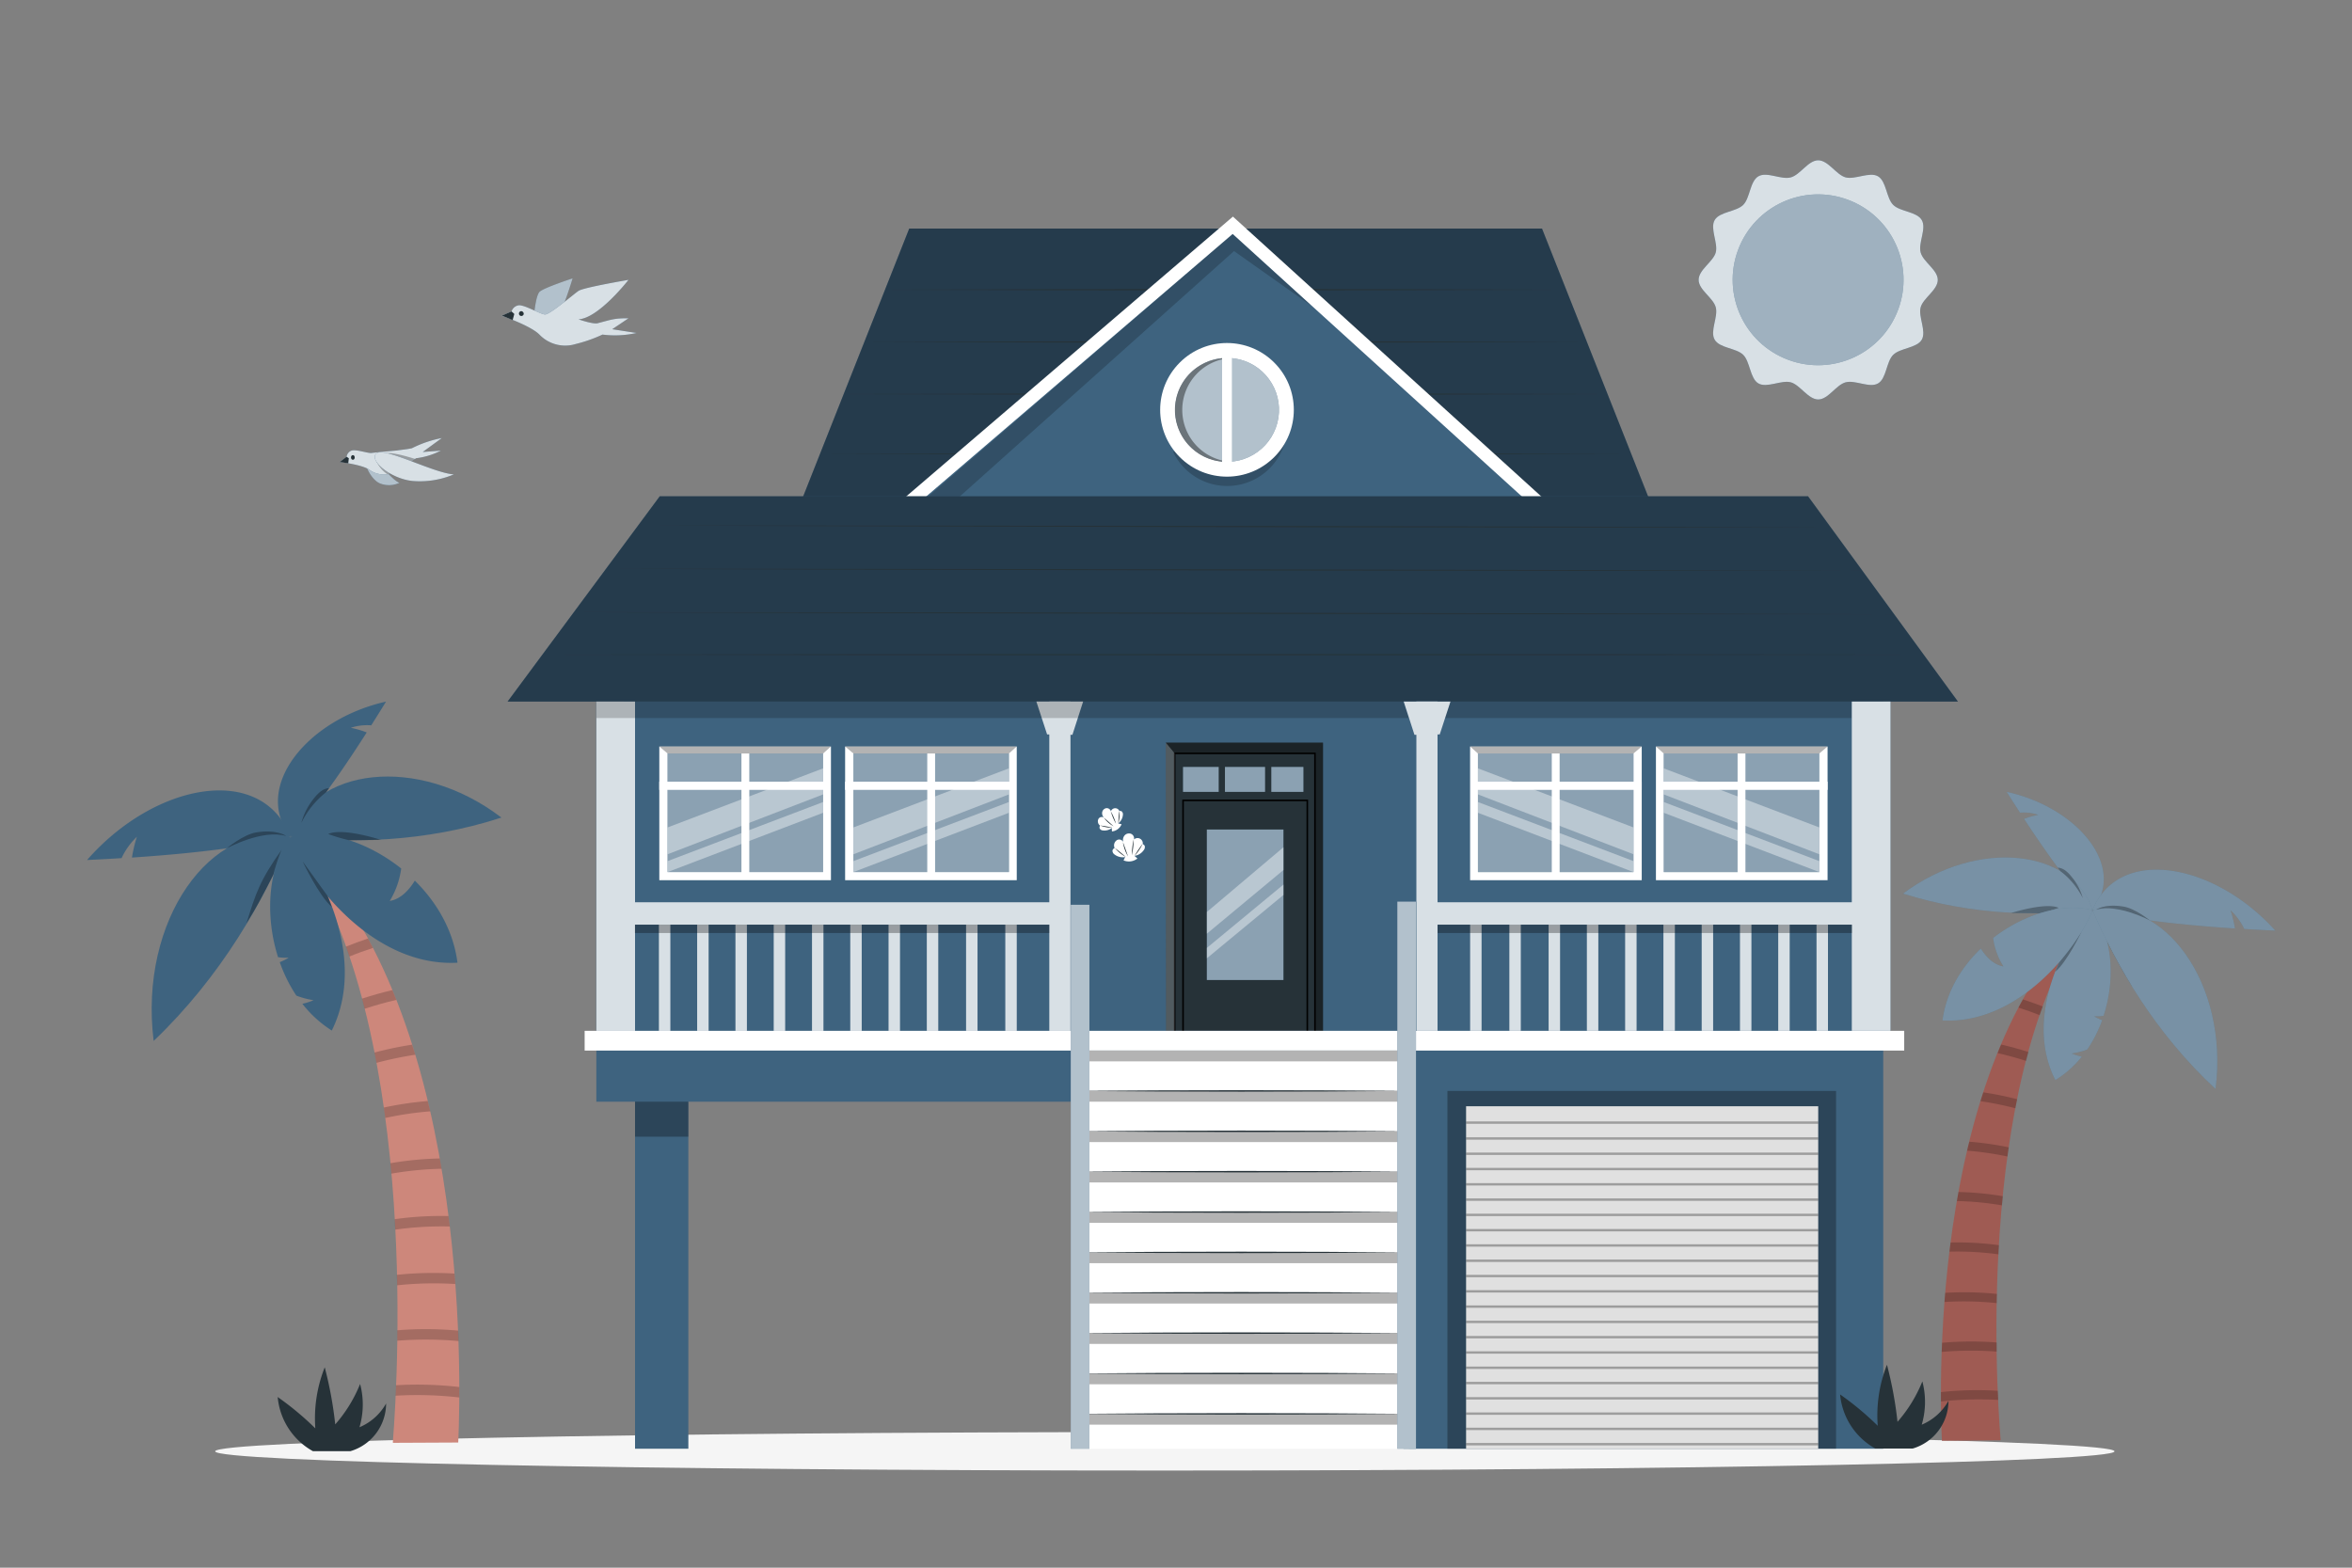 <svg xmlns="http://www.w3.org/2000/svg" viewBox="0 0 750 500"><rect x="0" y="0" width="750" height="500" fill="#808080" stroke="none"/><g id="freepik--Shadow--inject-2"><path d="M674.27,462.89c0,3.38-135.59,6.13-302.84,6.13S68.6,466.27,68.6,462.89s135.58-6.14,302.83-6.14S674.27,459.5,674.27,462.89Z" style="fill:#f5f5f5"></path></g><g id="freepik--Trees--inject-2"><path d="M92.67,266.87c57.18,52.19,54.41,172.08,53.45,193.21l-20.83.1c0-.08,0-.44,0-.52C127,437.88,133.73,323.82,92.67,266.87Z" style="fill:#cd877b"></path><path d="M126.27,441.81c0,1.14-.09,2.26-.15,3.34a118.11,118.11,0,0,1,20.34.56v-3.33A117.41,117.41,0,0,0,126.27,441.81Z" style="isolation:isolate;opacity:0.2"></path><path d="M126.69,424.28c0,1.12,0,2.23,0,3.33a114.87,114.87,0,0,1,19.54.11c0-1.09-.08-2.2-.13-3.33A113.9,113.9,0,0,0,126.69,424.28Z" style="isolation:isolate;opacity:0.2"></path><path d="M126.56,406.6c0,1.11.07,2.23.07,3.34a110.66,110.66,0,0,1,18.56-.41c-.07-1.1-.17-2.21-.26-3.33A111.59,111.59,0,0,0,126.56,406.6Z" style="isolation:isolate;opacity:0.2"></path><path d="M125.85,388.85c.06,1.1.13,2.22.18,3.33a106.54,106.54,0,0,1,17.4-1c-.13-1.12-.27-2.22-.41-3.33A106,106,0,0,0,125.85,388.85Z" style="isolation:isolate;opacity:0.2"></path><path d="M140.22,369.48A106.47,106.47,0,0,0,124.48,371l.31,3.33a104.84,104.84,0,0,1,16-1.56Q140.52,371.13,140.22,369.48Z" style="isolation:isolate;opacity:0.2"></path><path d="M136.4,351.17a107.38,107.38,0,0,0-14,2.07c.15,1.13.31,2.23.45,3.33a107,107,0,0,1,14.35-2.12C136.92,353.37,136.66,352.28,136.4,351.17Z" style="isolation:isolate;opacity:0.2"></path><path d="M131.4,333.19a114.49,114.49,0,0,0-12,2.51c.24,1.09.44,2.19.65,3.29a113.86,113.86,0,0,1,12.38-2.59C132.09,335.33,131.75,334.26,131.4,333.19Z" style="isolation:isolate;opacity:0.2"></path><path d="M125.12,315.78c-3.25.76-6.54,1.7-9.68,2.72.28,1.08.56,2.16.83,3.24,3.29-1.08,6.74-2.05,10.11-2.84Z" style="isolation:isolate;opacity:0.2"></path><path d="M110.33,301.92c.37,1,.73,2.1,1.08,3.16,2.41-1,4.92-1.9,7.52-2.75-.52-1-1.05-2-1.59-3C114.94,300.14,112.58,301,110.33,301.92Z" style="isolation:isolate;opacity:0.2"></path><path d="M88.66,305.28c-4.4-13.86-3-29.39,4-38.39,9.5,10,24.67,38.57,13.14,61.79a37,37,0,0,1-9.38-8.53A18.94,18.94,0,0,0,100,319a25.66,25.66,0,0,1-5.5-1.46,47.6,47.6,0,0,1-5.29-10.67,19,19,0,0,0,2.86-1.42A17.76,17.76,0,0,1,88.66,305.28Z" style="fill:#3E637F"></path><path d="M49,332c21.55-20.58,35.11-44.69,43.65-65.1C67.48,261.49,44.2,293.34,49,332Z" style="fill:#3E637F"></path><path d="M38.77,273.69c-3.54.23-7.2.42-11,.6,21.47-24.57,55.55-31.12,64.86-7.45-12.63,3.08-29.24,5.25-50.55,6.67a44.37,44.37,0,0,1,1.57-6.63A22.36,22.36,0,0,0,38.77,273.69Z" style="fill:#3E637F"></path><path d="M127.93,277a26.61,26.61,0,0,1-3.65,10.35c3.66-.6,6.33-3.75,8-6.48,7.1,7,12.3,16,13.6,26.18-27.2,1.44-47.86-26.26-53.26-40.16C103.25,264.06,117,268.28,127.93,277Z" style="fill:#3E637F"></path><path d="M159.89,260.76c-24.61,8-48.4,8.21-67.26,6.11C99.47,244.86,133.2,240.37,159.89,260.76Z" style="fill:#3E637F"></path><path d="M118.38,231.34q2.31-3.65,4.72-7.57c-25,5.59-42.78,27.2-30.47,43.1,7-7.78,15-18.7,24.31-33.27a31.91,31.91,0,0,0-5.09-1.48A16.84,16.84,0,0,1,118.38,231.34Z" style="fill:#3E637F"></path><g style="opacity:0.3"><path d="M78.58,294.56c2.86-9.36,4.24-13.76,11.37-23.73-.44.44-2.41,6.21-2.74,8,.07.09-5.11,10-6.22,11.73S78.58,294.56,78.58,294.56Z"></path></g><path d="M72.3,270.57s11.43-6.22,19-3.92c0,0-2.93-2.22-9.51-1.18C77.54,266.14,72.3,270.57,72.3,270.57Z" style="opacity:0.3"></path><g style="opacity:0.3"><path d="M99.27,255.72c1.48-2,3.26-4.24,5.68-4.35l-.93,1.28a28.21,28.21,0,0,0-7.93,9.81A21,21,0,0,1,99.27,255.72Z"></path></g><g style="opacity:0.3"><path d="M121.49,267.88l-10.11.12a54.5,54.5,0,0,1-6.73-2C109.32,263.86,121.49,267.88,121.49,267.88Z"></path></g><path d="M104.5,285.83l-8-11.1s5.27,11.16,9.32,14.53Z" style="opacity:0.3"></path><path d="M650,259.88a28.7,28.7,0,0,0-4.57,1.29c8.37,12.76,15.54,22.32,21.83,29.14,11.06-13.92-4.91-32.85-27.36-37.75,1.44,2.29,2.86,4.5,4.24,6.63A15.31,15.31,0,0,1,650,259.88Z" style="fill:#3E637F"></path><path d="M650,259.88a28.7,28.7,0,0,0-4.57,1.29c8.37,12.76,15.54,22.32,21.83,29.14,11.06-13.92-4.91-32.85-27.36-37.75,1.44,2.29,2.86,4.5,4.24,6.63A15.31,15.31,0,0,1,650,259.88Z" style="fill:#fff;opacity:0.3"></path><path d="M711.26,290.32a37.59,37.59,0,0,1,1.42,5.81c-19.15-1.25-34.07-3.15-45.42-5.84,8.37-20.74,39-15,58.27,6.52-3.41-.16-6.7-.33-9.88-.53A19.65,19.65,0,0,0,711.26,290.32Z" style="fill:#3E637F"></path><path d="M711.26,290.32a37.59,37.59,0,0,1,1.42,5.81c-19.15-1.25-34.07-3.15-45.42-5.84,8.37-20.74,39-15,58.27,6.52-3.41-.16-6.7-.33-9.88-.53A19.65,19.65,0,0,0,711.26,290.32Z" style="fill:#fff;opacity:0.3"></path><path d="M667.23,290.31C615.87,336,618.36,441,619.22,459.53l18.73-.16c0-.07,0-.14,0-.21C636.4,440.09,630.35,340.19,667.23,290.31Z" style="fill:#9f5b53"></path><path d="M618.91,444V447a108.28,108.28,0,0,1,18.27-.5c0-.94-.09-1.93-.13-2.92A107.76,107.76,0,0,0,618.91,444Z" style="isolation:isolate;opacity:0.2"></path><path d="M619.27,428.27c0,1-.08,2-.11,2.92a106,106,0,0,1,17.55-.1c0-1,0-1.94,0-2.92A106.41,106.41,0,0,0,619.27,428.27Z" style="isolation:isolate;opacity:0.2"></path><path d="M620.28,412.34c-.08,1-.16,2-.23,2.92a102,102,0,0,1,16.67.35c0-1,0-1.95.07-2.92A102.28,102.28,0,0,0,620.28,412.34Z" style="isolation:isolate;opacity:0.2"></path><path d="M622,396.28c-.12,1-.25,1.94-.36,2.92a98.45,98.45,0,0,1,15.63.86c0-1,.1-2,.16-2.92A99.47,99.47,0,0,0,622,396.28Z" style="isolation:isolate;opacity:0.2"></path><path d="M624,383.07a96.28,96.28,0,0,1,14.38,1.37l.28-2.92a97.22,97.22,0,0,0-14.14-1.34C624.34,381.14,624.17,382.11,624,383.07Z" style="isolation:isolate;opacity:0.2"></path><path d="M627.26,367a100.05,100.05,0,0,1,12.89,1.86c.12-1,.26-1.93.41-2.92A99.46,99.46,0,0,0,628,364.14C627.71,365.11,627.48,366.06,627.26,367Z" style="isolation:isolate;opacity:0.2"></path><path d="M631.53,351.21a105.48,105.48,0,0,1,11.13,2.26c.18-1,.37-1.92.58-2.88a104.85,104.85,0,0,0-10.8-2.19C632.12,349.33,631.82,350.27,631.53,351.21Z" style="isolation:isolate;opacity:0.2"></path><path d="M637,335.88c3,.69,6.13,1.54,9.08,2.49.24-.95.49-1.9.75-2.84-2.83-.9-5.78-1.72-8.7-2.38C637.7,334.05,637.33,335,637,335.88Z" style="isolation:isolate;opacity:0.2"></path><path d="M645.07,318.75c-.49.87-1,1.75-1.43,2.62,2.34.74,4.6,1.55,6.76,2.4.31-.93.64-1.85,1-2.76C649.34,320.21,647.22,319.45,645.07,318.75Z" style="isolation:isolate;opacity:0.2"></path><path d="M667.77,324.14a17.75,17.75,0,0,0,2.56,1.24,41.78,41.78,0,0,1-4.75,9.35,23.53,23.53,0,0,1-5,1.27,17.47,17.47,0,0,0,3.26,1,32.68,32.68,0,0,1-8.43,7.47c-10.36-20.33,3.28-45.36,11.8-54.11,6.27,7.88,7.53,21.48,3.57,33.62A17.41,17.41,0,0,1,667.77,324.14Z" style="fill:#3E637F"></path><path d="M667.77,324.14a17.75,17.75,0,0,0,2.56,1.24,41.78,41.78,0,0,1-4.75,9.35,23.53,23.53,0,0,1-5,1.27,17.47,17.47,0,0,0,3.26,1,32.68,32.68,0,0,1-8.43,7.47c-10.36-20.33,3.28-45.36,11.8-54.11,6.27,7.88,7.53,21.48,3.57,33.62A17.41,17.41,0,0,1,667.77,324.14Z" style="fill:#fff;opacity:0.3"></path><path d="M667.26,290.31C650.33,292.15,629,292,606.85,285,630.82,267.1,661.12,271,667.26,290.31Z" style="fill:#3E637F"></path><path d="M667.26,290.31C650.33,292.15,629,292,606.85,285,630.82,267.1,661.12,271,667.26,290.31Z" style="fill:#fff;opacity:0.3"></path><g style="opacity:0.3"><path d="M679.89,314.56c-2.57-8.2-3.81-12.05-10.22-20.79a37.5,37.5,0,0,1,2.47,7c-.06.08,4.59,8.72,5.58,10.28S679.89,314.56,679.89,314.56Z"></path></g><path d="M667.26,290.31c7.68,17.87,19.86,39,39.22,57C710.77,313.5,689.86,285.6,667.26,290.31Z" style="fill:#3E637F"></path><path d="M667.26,290.31c7.68,17.87,19.86,39,39.22,57C710.77,313.5,689.86,285.6,667.26,290.31Z" style="fill:#fff;opacity:0.3"></path><path d="M685.53,293.55s-10.27-5.45-17.1-3.43c0,0,2.64-1.95,8.55-1C680.83,289.67,685.53,293.55,685.53,293.55Z" style="opacity:0.3"></path><g style="opacity:0.3"><path d="M661.3,280.55c-1.32-1.73-2.92-3.72-5.1-3.81l.83,1.11a25,25,0,0,1,7.13,8.59A18.12,18.12,0,0,0,661.3,280.55Z"></path></g><g style="opacity:0.3"><path d="M641.35,291.19l9.07.11a51.59,51.59,0,0,0,6.05-1.75C652.28,287.67,641.35,291.19,641.35,291.19Z"></path></g><path d="M656.61,306.92l7.14-9.73S659,307,655.38,309.92Z" style="opacity:0.3"></path><path d="M667.26,290.3c-4.84,12.17-23.41,36.44-47.84,35.17,1.17-8.91,5.84-16.82,12.22-22.93,1.51,2.4,3.91,5.15,7.2,5.68a22.7,22.7,0,0,1-3.28-9.06C645.37,291.54,657.73,287.85,667.26,290.3Z" style="fill:#3E637F"></path><path d="M667.26,290.3c-4.84,12.17-23.41,36.44-47.84,35.17,1.17-8.91,5.84-16.82,12.22-22.93,1.51,2.4,3.91,5.15,7.2,5.68a22.7,22.7,0,0,1-3.28-9.06C645.37,291.54,657.73,287.85,667.26,290.3Z" style="fill:#fff;opacity:0.3"></path></g><g id="freepik--Birds--inject-2"><path d="M170.13,102.08s.55-7.85,2-9.08,10.43-4.2,10.43-4.2-3.55,12.1-5.71,13.5S170.13,102.08,170.13,102.08Z" style="fill:#3E637F"></path><path d="M182.58,88.8h0c-.12.37-3.59,12.13-5.71,13.5a6.74,6.74,0,0,1-4.42.37,17.15,17.15,0,0,1-2.32-.59s.56-7.87,2-9.08,9.6-3.94,10.38-4.19h.05Z" style="fill:#fff;opacity:0.6"></path><path d="M165.56,97.36c2,0,6.66,2.8,8.19,2.94s9.11-6.44,10.73-7.53,15.93-3.51,15.93-3.51-9.49,12.23-15.93,12.59c0,0,4.77,1.67,6.16,1.22,4.41-1.14,5.26-1.6,9.77-1.55L195.23,105l7.75,1.2a31.49,31.49,0,0,1-10.86.51,45.21,45.21,0,0,1-8.51,3,11.4,11.4,0,0,1-11.61-3c-2.78-2.84-12-6-12-6l3.13-1.4A2.77,2.77,0,0,1,165.56,97.36Z" style="fill:#3E637F"></path><path d="M165.56,97.36c2,0,6.66,2.8,8.19,2.94s9.11-6.44,10.73-7.53,15.93-3.51,15.93-3.51-9.49,12.23-15.93,12.59c0,0,4.77,1.67,6.16,1.22,4.41-1.14,5.26-1.6,9.77-1.55L195.23,105l7.75,1.2a31.49,31.49,0,0,1-10.86.51,45.21,45.21,0,0,1-8.51,3,11.4,11.4,0,0,1-11.61-3c-2.78-2.84-12-6-12-6l3.13-1.4A2.77,2.77,0,0,1,165.56,97.36Z" style="fill:#fff;opacity:0.8"></path><polygon points="163.11 99.32 164 100.13 163.47 102.08 160.04 100.67 163.11 99.32" style="fill:#263238"></polygon><path d="M167,100.18a.77.77,0,1,1-.75-.94A.86.86,0,0,1,167,100.18Z" style="fill:#263238"></path><path d="M116.93,145.39c1.47-1.24,7.56,7.52,10.44,8.62a7.72,7.72,0,0,1-6.33.11C117.87,152.63,115.37,146.68,116.93,145.39Z" style="fill:#3E637F"></path><path d="M127.37,154a7.84,7.84,0,0,1-6.33.13c-3.17-1.49-5.67-7.46-4.11-8.75.34-.31.95,0,1.72.55C121.11,147.87,125.18,153.17,127.37,154Z" style="fill:#fff;opacity:0.6"></path><path d="M112.13,143.7c1.49-.45,5.21.93,6.35.77s8.07-.79,8.07-.79c1.91-.29,3.28-.37,4.82-.73a36.21,36.21,0,0,1,9.52-3.24l-6.09,4.45,5.79-.44a23.49,23.49,0,0,1-7.94,2.44,39.44,39.44,0,0,1-5.93,3.88,7.84,7.84,0,0,1-8.87-.18c-2.36-1.69-9.47-2.5-9.47-2.5l2.15-1.67A2.42,2.42,0,0,1,112.13,143.7Z" style="fill:#3E637F"></path><path d="M112.13,143.7c1.49-.45,5.21.93,6.35.77s8.07-.79,8.07-.79c1.91-.29,3.28-.37,4.82-.73a36.21,36.21,0,0,1,9.52-3.24l-6.09,4.45,5.79-.44a23.49,23.49,0,0,1-7.94,2.44,39.44,39.44,0,0,1-5.93,3.88,7.84,7.84,0,0,1-8.87-.18c-2.36-1.69-9.47-2.5-9.47-2.5l2.15-1.67A2.42,2.42,0,0,1,112.13,143.7Z" style="fill:#fff;opacity:0.8"></path><polygon points="110.49 145.69 111.23 146.14 111.05 147.76 108.34 147.36 110.49 145.69" style="fill:#263238"></polygon><path d="M132.42,146.39a42.24,42.24,0,0,1-4.47,3c-.37.23-.76.45-1.17.68-1.44.83-1.7,1.16-3.27,1.16a9.87,9.87,0,0,1-3.35-3.84,4.63,4.63,0,0,1,2.58-2.71C124.14,144,129.13,145.35,132.42,146.39Z" style="isolation:isolate;opacity:0.3"></path><path d="M120.16,144.54c2.69-1.9,18.2,6.38,24.57,6.76a27.85,27.85,0,0,1-13.21,2.1C124.36,152.66,117.3,146.54,120.16,144.54Z" style="fill:#3E637F"></path><ellipse cx="112.52" cy="145.9" rx="0.59" ry="0.74" style="fill:#263238"></ellipse><path d="M120.16,144.54c2.69-1.9,18.2,6.38,24.57,6.76a27.85,27.85,0,0,1-13.21,2.1C124.36,152.66,117.3,146.54,120.16,144.54Z" style="fill:#fff;opacity:0.8"></path></g><g id="freepik--Sun--inject-2"><g id="freepik--freepik--Sun--inject-5--inject-2"><path d="M617.91,89.27c0,3.23-4.66,5.79-5.46,8.76s1.91,7.62.36,10.31-6.9,2.63-9.12,4.84-2.11,7.54-4.83,9.11-7.24-1.17-10.31-.36-5.55,5.47-8.76,5.47-5.79-4.67-8.76-5.47-7.62,1.92-10.31.36-2.62-6.9-4.84-9.11-7.53-2.11-9.11-4.84,1.17-7.27.35-10.33-5.46-5.53-5.46-8.76,4.67-5.78,5.46-8.75-1.91-7.62-.35-10.31,6.9-2.63,9.11-4.85,2.11-7.53,4.84-9.11,7.24,1.18,10.31.35,5.54-5.45,8.76-5.45,5.78,4.67,8.76,5.45,7.61-1.9,10.3-.35,2.63,6.9,4.84,9.11,7.54,2.12,9.12,4.85-1.17,7.24-.36,10.31S617.91,86.05,617.91,89.27Z" style="fill:#3E637F"></path><g style="isolation:isolate;opacity:0.8"><path d="M617.91,89.27c0,3.23-4.66,5.79-5.46,8.76s1.91,7.62.36,10.31-6.9,2.63-9.12,4.84-2.11,7.54-4.83,9.11-7.24-1.17-10.31-.36-5.55,5.47-8.76,5.47-5.79-4.67-8.76-5.47-7.62,1.92-10.31.36-2.62-6.9-4.84-9.11-7.53-2.11-9.11-4.84,1.17-7.27.35-10.33-5.46-5.53-5.46-8.76,4.67-5.78,5.46-8.75-1.91-7.62-.35-10.31,6.9-2.63,9.11-4.85,2.11-7.53,4.84-9.11,7.24,1.18,10.31.35,5.54-5.45,8.76-5.45,5.78,4.67,8.76,5.45,7.61-1.9,10.3-.35,2.63,6.9,4.84,9.11,7.54,2.12,9.12,4.85-1.17,7.24-.36,10.31S617.91,86.05,617.91,89.27Z" style="fill:#fff"></path></g><circle cx="579.79" cy="89.27" r="27.24" transform="translate(292.91 600.95) rotate(-69.48)" style="fill:#3E637F"></circle><circle cx="579.79" cy="89.27" r="27.24" transform="translate(292.91 600.95) rotate(-69.48)" style="fill:#fff;isolation:isolate;opacity:0.5"></circle></g></g><g id="freepik--House--inject-2"><rect x="447.53" y="333.6" width="152.99" height="128.46" style="fill:#3E637F"></rect><polygon points="491.71 72.9 392.54 72.9 389.1 72.9 289.93 72.9 254.75 161.76 389.1 161.76 392.54 161.76 526.9 161.76 491.71 72.9" style="fill:#3E637F"></polygon><polygon points="491.71 72.9 392.54 72.9 389.1 72.9 289.93 72.9 254.75 161.76 389.1 161.76 392.54 161.76 526.9 161.76 491.71 72.9" style="opacity:0.4"></polygon><path d="M281.3,92.4c69.37-.3,147.19-.3,216.56,0-69.37.31-147.19.31-216.56,0Z" style="fill:#263238"></path><path d="M275.12,109.06c74-.31,157-.31,231,0-74,.31-157,.3-231,0Z" style="fill:#263238"></path><path d="M267.25,125.7c77.86-.26,167.67-.34,245.37,0-77.65.33-167.57.26-245.37,0Z" style="fill:#263238"></path><path d="M261.34,144.8c81.1-.29,177.75-.29,258.84,0-81.1.29-177.74.29-258.84,0Z" style="fill:#263238"></path><circle cx="391.26" cy="130.71" r="16.57" transform="translate(201.93 497.21) rotate(-81.15)" style="fill:#263238"></circle><polygon points="393.11 71.85 288.16 161.76 492.15 161.76 393.11 71.85" style="fill:#3E637F"></polygon><polygon points="289.51 163.34 286.81 160.18 393.15 69.08 493.55 160.22 490.75 163.3 393.07 74.63 289.51 163.34" style="fill:#fff"></polygon><g style="opacity:0.2"><path d="M374.06,144.09a19.11,19.11,0,0,0,36-4.45c-1.46,5.08-6.25,8.56-11.21,10.38a22.82,22.82,0,0,1-12.7,1.18,14.64,14.64,0,0,1-10-7.47"></path></g><circle cx="391.26" cy="130.71" r="21.31" transform="translate(22.17 314.95) rotate(-45)" style="fill:#fff"></circle><circle cx="391.26" cy="130.71" r="16.57" transform="translate(201.93 497.21) rotate(-81.15)" style="fill:#3E637F"></circle><circle cx="391.26" cy="130.71" r="16.57" transform="translate(201.93 497.21) rotate(-81.15)" style="fill:#fff;opacity:0.6"></circle><path d="M377,130.71a16.56,16.56,0,0,1,15.39-16.52c-.38,0-.78,0-1.17,0a16.57,16.57,0,1,0,0,33.14c.39,0,.79,0,1.17-.05A16.56,16.56,0,0,1,377,130.71Z" style="opacity:0.4"></path><rect x="389.7" y="112.73" width="3.12" height="35.95" style="fill:#fff"></rect><polygon points="295.23 158.99 393.06 74.63 418.14 97.5 393.5 80.08 305.33 158.99 295.23 158.99" style="opacity:0.2"></polygon><rect x="190.16" y="224.08" width="408.79" height="127.3" style="fill:#3E637F"></rect><rect x="198.9" y="198.61" width="401.62" height="130.27" style="fill:#3E637F"></rect><rect x="210.24" y="238.08" width="54.73" height="42.65" style="fill:#fff"></rect><rect x="212.87" y="240.32" width="49.6" height="37.82" style="fill:#3E637F"></rect><rect x="212.87" y="240.32" width="49.6" height="37.82" style="fill:#fff;opacity:0.4"></rect><polygon points="262.47 245.06 212.88 263.9 212.88 272.46 262.47 253.37 262.47 245.06" style="fill:#fff;opacity:0.4"></polygon><polygon points="262.47 255.8 212.88 274.64 212.88 278.14 262.47 259.23 262.47 255.8" style="fill:#fff;opacity:0.4"></polygon><rect x="236.43" y="239.73" width="2.5" height="39.02" style="fill:#fff"></rect><rect x="235.45" y="224.09" width="2.61" height="53.04" transform="translate(-13.86 487.37) rotate(-90)" style="fill:#fff"></rect><polygon points="210.24 238.08 212.88 240.32 262.47 240.32 264.96 238.08 210.24 238.08" style="opacity:0.3"></polygon><rect x="269.49" y="238.08" width="54.73" height="42.65" style="fill:#fff"></rect><rect x="272.13" y="240.32" width="49.6" height="37.82" style="fill:#3E637F"></rect><rect x="272.13" y="240.32" width="49.6" height="37.82" style="fill:#fff;opacity:0.4"></rect><polygon points="321.72 245.06 272.13 263.9 272.13 272.46 321.72 253.37 321.72 245.06" style="fill:#fff;opacity:0.4"></polygon><polygon points="321.72 255.8 272.13 274.64 272.13 278.14 321.72 259.23 321.72 255.8" style="fill:#fff;opacity:0.4"></polygon><rect x="295.68" y="239.73" width="2.5" height="39.02" style="fill:#fff"></rect><rect x="294.71" y="224.09" width="2.61" height="53.04" transform="translate(45.4 546.63) rotate(-90)" style="fill:#fff"></rect><polygon points="269.49 238.08 272.13 240.32 321.72 240.32 324.21 238.08 269.49 238.08" style="opacity:0.3"></polygon><rect x="190.16" y="223.77" width="12.34" height="105.01" style="fill:#3E637F"></rect><rect x="334.69" y="223.77" width="6.75" height="105.01" style="fill:#3E637F"></rect><rect x="196.33" y="287.77" width="139.12" height="7.14" style="fill:#3E637F"></rect><rect x="210.11" y="294.91" width="3.65" height="33.87" style="fill:#3E637F"></rect><rect x="222.31" y="294.91" width="3.65" height="33.87" style="fill:#3E637F"></rect><rect x="234.52" y="294.91" width="3.65" height="33.87" style="fill:#3E637F"></rect><rect x="246.72" y="294.91" width="3.65" height="33.87" style="fill:#3E637F"></rect><rect x="258.93" y="294.91" width="3.65" height="33.87" style="fill:#3E637F"></rect><rect x="271.13" y="294.91" width="3.65" height="33.87" style="fill:#3E637F"></rect><rect x="283.34" y="294.91" width="3.65" height="33.87" style="fill:#3E637F"></rect><rect x="295.54" y="294.91" width="3.65" height="33.87" style="fill:#3E637F"></rect><rect x="308.06" y="294.91" width="3.65" height="33.87" style="fill:#3E637F"></rect><rect x="320.53" y="294.91" width="3.65" height="33.87" style="fill:#3E637F"></rect><polygon points="342.06 234.36 334 234.24 330.58 223.77 345.48 223.77 342.06 234.36" style="fill:#3E637F"></polygon><rect x="589.71" y="223.77" width="12.34" height="105.01" transform="translate(1191.75 552.54) rotate(180)" style="fill:#3E637F"></rect><rect x="480.25" y="223.77" width="6.75" height="105.01" transform="translate(967.24 552.54) rotate(180)" style="fill:#3E637F"></rect><rect x="483.62" y="287.77" width="112.26" height="7.14" transform="translate(1079.5 582.68) rotate(180)" style="fill:#3E637F"></rect><rect x="578.45" y="294.91" width="3.65" height="33.87" transform="translate(1160.55 623.68) rotate(180)" style="fill:#3E637F"></rect><rect x="566.25" y="294.91" width="3.65" height="33.87" transform="translate(1136.14 623.68) rotate(180)" style="fill:#3E637F"></rect><rect x="554.04" y="294.91" width="3.65" height="33.87" transform="translate(1111.73 623.68) rotate(180)" style="fill:#3E637F"></rect><rect x="541.84" y="294.91" width="3.65" height="33.87" transform="translate(1087.32 623.68) rotate(180)" style="fill:#3E637F"></rect><rect x="529.63" y="294.91" width="3.65" height="33.87" transform="translate(1062.91 623.68) rotate(180)" style="fill:#3E637F"></rect><rect x="517.43" y="294.91" width="3.65" height="33.87" transform="translate(1038.5 623.68) rotate(180)" style="fill:#3E637F"></rect><rect x="505.22" y="294.91" width="3.65" height="33.87" transform="translate(1014.09 623.68) rotate(180)" style="fill:#3E637F"></rect><rect x="493.02" y="294.91" width="3.65" height="33.87" transform="translate(989.68 623.68) rotate(180)" style="fill:#3E637F"></rect><polygon points="479.63 234.36 487.69 234.24 491.11 223.77 476.21 223.77 479.63 234.36" style="fill:#3E637F"></polygon><polygon points="210.38 158.28 576.55 158.28 624.35 223.77 161.85 223.77 210.38 158.28" style="fill:#3E637F"></polygon><polygon points="210.38 158.28 576.55 158.28 624.35 223.77 161.85 223.77 210.38 158.28" style="opacity:0.4"></polygon><path d="M173,208.8c109.76-.24,330.65-.24,440.39,0-109.77.24-330.65.24-440.39,0Z" style="fill:#263238"></path><path d="M182.84,195.28c105-.07,316.24.25,421.19.65-105,.07-316.23-.25-421.19-.65Z" style="fill:#263238"></path><path d="M194.8,181.44c99.42-.07,299.49.25,398.89.65-99.42.07-299.49-.25-398.89-.65Z" style="fill:#263238"></path><path d="M203.92,167.61c107.61,0,273,.15,379.31.64-105.91.13-272.2-.25-379.31-.64Z" style="fill:#263238"></path><polygon points="421.88 328.77 371.82 328.77 371.75 236.87 421.88 236.87 421.88 328.77" style="fill:#263238"></polygon><rect x="377.25" y="244.62" width="38.37" height="7.94" style="fill:#3E637F"></rect><rect x="377.25" y="244.62" width="38.37" height="7.94" style="fill:#fff;opacity:0.4"></rect><rect x="384.84" y="264.57" width="24.42" height="47.99" style="fill:#3E637F"></rect><rect x="384.84" y="264.57" width="24.42" height="47.99" style="fill:#fff;opacity:0.4"></rect><rect x="388.62" y="243.99" width="1.99" height="10.03" style="fill:#263238"></rect><rect x="403.4" y="243.58" width="1.99" height="10.03" style="fill:#263238"></rect><polygon points="417.12 328.77 416.62 328.77 416.62 255.53 377.5 255.53 377.5 328.77 377 328.77 377 255.03 417.12 255.03 417.12 328.77"></polygon><polygon points="419.56 328.77 419.06 328.77 419.06 240.53 374.83 240.53 374.83 328.77 374.33 328.77 374.33 240.03 419.56 240.03 419.56 328.77"></polygon><polygon points="409.27 270.22 384.84 290.87 384.84 297.79 409.27 277.48 409.27 270.22" style="fill:#fff;opacity:0.4"></polygon><polyline points="409.27 282.12 384.84 302.33 384.84 305.64 409.27 285.43 409.27 282.12" style="fill:#fff;opacity:0.4"></polyline><polygon points="371.75 236.87 374.58 240.28 419.31 240.28 421.88 236.87 371.75 236.87" style="opacity:0.3"></polygon><polygon points="419.31 240.28 419.31 328.77 421.88 328.77 421.88 236.87 419.31 240.28" style="opacity:0.3"></polygon><polygon points="374.58 240.28 374.58 328.77 371.82 328.77 371.75 236.87 374.58 240.28" style="fill:#fff;opacity:0.2"></polygon><path d="M358.88,273.16a11.47,11.47,0,0,1-2.42-1.29,3.12,3.12,0,0,1-1.19-1.93,2,2,0,0,1,.91-2,1.44,1.44,0,0,1,2,.63,2.3,2.3,0,0,1,.42-2.11,1.87,1.87,0,0,1,2-.55,1.6,1.6,0,0,1,1,1.83,1.68,1.68,0,0,1,2.57.36c.54.85.07,2-.47,2.82a7.18,7.18,0,0,1-2,2l1,.89a4.36,4.36,0,0,1-4.43.6Z" style="fill:#fff"></path><path d="M365,269.73a1.12,1.12,0,0,0-.74-.53,2.09,2.09,0,0,0-.93,0l-1.89,3.8a4.32,4.32,0,0,0,3.3-1.9A1.47,1.47,0,0,0,365,269.73Z" style="fill:#fff"></path><path d="M359.19,273.27a4.33,4.33,0,0,1-3.75-.71,1.47,1.47,0,0,1-.7-1.25,1.07,1.07,0,0,1,.52-.74,2,2,0,0,1,.89-.27" style="fill:#fff"></path><path d="M355.5,270.48a42.7,42.7,0,0,1,3.48,2.84,13.39,13.39,0,0,1-3.48-2.84Z" style="fill:#263238"></path><path d="M358.09,268.61c.58,1.52,1.07,3,1.63,4.54a12,12,0,0,1-1.63-4.54Z" style="fill:#263238"></path><path d="M361.49,267.76a24.4,24.4,0,0,1-.56,5,24.32,24.32,0,0,1,.56-5Z" style="fill:#263238"></path><path d="M361.76,273a42.65,42.65,0,0,1,2.58-3.87,14.15,14.15,0,0,1-2.58,3.87Z" style="fill:#263238"></path><path d="M354.5,263.9a9.74,9.74,0,0,1-2.35.05,2.7,2.7,0,0,1-1.7-.95,1.69,1.69,0,0,1-.15-1.87,1.25,1.25,0,0,1,1.74-.35,1.94,1.94,0,0,1-.57-1.76,1.6,1.6,0,0,1,1.3-1.26,1.37,1.37,0,0,1,1.47,1,1.45,1.45,0,0,1,2.08-.8c.76.41.87,1.45.83,2.31a6.45,6.45,0,0,1-.62,2.36l1.12.25a3.73,3.73,0,0,1-3.07,2.3Z" style="fill:#fff"></path><path d="M357.66,258.77a.91.91,0,0,0-.77-.09,1.85,1.85,0,0,0-.68.42l.16,3.64a3.71,3.71,0,0,0,1.69-2.81A1.22,1.22,0,0,0,357.66,258.77Z" style="fill:#fff"></path><path d="M354.78,263.86a3.75,3.75,0,0,1-3.12,1,1.22,1.22,0,0,1-1-.65.91.91,0,0,1,.08-.77,1.79,1.79,0,0,1,.56-.57" style="fill:#fff"></path><path d="M350.84,263.3a26,26,0,0,1,3.81.68,10.39,10.39,0,0,1-3.81-.68Z" style="fill:#263238"></path><path d="M352,260.82c1.09.88,2.07,1.79,3.12,2.72a9.48,9.48,0,0,1-3.12-2.72Z" style="fill:#263238"></path><path d="M354.2,258.76a17.59,17.59,0,0,1,1.66,3.95,18.27,18.27,0,0,1-1.66-3.95Z" style="fill:#263238"></path><path d="M356.61,262.61a29.8,29.8,0,0,1,.32-4,10.76,10.76,0,0,1-.32,4Z" style="fill:#263238"></path><g style="opacity:0.8"><rect x="190.16" y="223.77" width="12.34" height="105.01" style="fill:#fff"></rect><rect x="334.6" y="223.77" width="6.75" height="105.01" style="fill:#fff"></rect><rect x="196.33" y="287.77" width="139.12" height="7.14" style="fill:#fff"></rect><rect x="210.11" y="294.91" width="3.65" height="33.87" style="fill:#fff"></rect><rect x="222.31" y="294.91" width="3.65" height="33.87" style="fill:#fff"></rect><rect x="234.52" y="294.91" width="3.65" height="33.87" style="fill:#fff"></rect><rect x="246.72" y="294.91" width="3.65" height="33.87" style="fill:#fff"></rect><rect x="258.93" y="294.91" width="3.65" height="33.87" style="fill:#fff"></rect><rect x="271.13" y="294.91" width="3.65" height="33.87" style="fill:#fff"></rect><rect x="283.34" y="294.91" width="3.65" height="33.87" style="fill:#fff"></rect><rect x="295.54" y="294.91" width="3.65" height="33.87" style="fill:#fff"></rect><rect x="308.06" y="294.91" width="3.65" height="33.87" style="fill:#fff"></rect><rect x="320.57" y="294.91" width="3.65" height="33.87" style="fill:#fff"></rect><polygon points="341.97 234.36 333.9 234.24 330.48 223.77 345.38 223.77 341.97 234.36" style="fill:#fff"></polygon></g><rect x="186.43" y="328.77" width="420.78" height="6.3" style="fill:#fff"></rect><rect x="342.47" y="335.07" width="106.78" height="126.99" style="fill:#fff"></rect><rect x="342.47" y="335.07" width="106.78" height="3.44" style="opacity:0.3"></rect><rect x="342.47" y="347.94" width="106.78" height="3.44" style="opacity:0.3"></rect><rect x="342.47" y="360.82" width="106.78" height="3.44" style="opacity:0.3"></rect><rect x="342.47" y="373.69" width="106.78" height="3.44" style="opacity:0.3"></rect><rect x="342.47" y="386.57" width="106.78" height="3.44" style="opacity:0.3"></rect><rect x="342.47" y="399.44" width="106.78" height="3.44" style="opacity:0.3"></rect><rect x="342.47" y="412.31" width="106.78" height="3.44" style="opacity:0.3"></rect><rect x="342.47" y="425.19" width="106.78" height="3.44" style="opacity:0.3"></rect><rect x="342.47" y="438.06" width="106.78" height="3.44" style="opacity:0.3"></rect><rect x="342.47" y="450.94" width="106.78" height="3.44" style="opacity:0.3"></rect><path d="M342.38,347.94c34.23-.3,72.63-.3,106.87,0-34.24.31-72.64.31-106.87,0Z" style="fill:#263238"></path><path d="M342.38,360.82c34.23-.31,72.63-.31,106.87,0-34.24.31-72.64.3-106.87,0Z" style="fill:#263238"></path><path d="M342.38,373.69c34.23-.3,72.63-.31,106.87,0-34.24.31-72.64.31-106.87,0Z" style="fill:#263238"></path><path d="M342.38,386.57c34.23-.31,72.63-.31,106.87,0-34.24.3-72.64.3-106.87,0Z" style="fill:#263238"></path><path d="M342.38,399.44c34.23-.31,72.63-.31,106.87,0-34.24.31-72.64.31-106.87,0Z" style="fill:#263238"></path><path d="M342.38,412.31c34.23-.3,72.63-.3,106.87,0-34.24.31-72.64.31-106.87,0Z" style="fill:#263238"></path><path d="M342.38,425.19c34.23-.31,72.63-.31,106.87,0-34.24.31-72.64.3-106.87,0Z" style="fill:#263238"></path><path d="M342.38,438.06c34.23-.3,72.63-.31,106.87,0-34.24.31-72.64.31-106.87,0Z" style="fill:#263238"></path><path d="M342.38,450.94c34.23-.31,72.63-.31,106.87,0-34.24.31-72.64.3-106.87,0Z" style="fill:#263238"></path><rect x="190.16" y="223.77" width="411.89" height="5.24" style="opacity:0.2"></rect><rect x="202.46" y="294.91" width="132.14" height="2.67" style="opacity:0.3"></rect><rect x="528.04" y="238.08" width="54.73" height="42.65" transform="translate(1110.81 518.81) rotate(180)" style="fill:#fff"></rect><rect x="530.53" y="240.32" width="49.6" height="37.82" transform="translate(1110.66 518.47) rotate(180)" style="fill:#3E637F"></rect><rect x="530.53" y="240.32" width="49.6" height="37.82" transform="translate(1110.66 518.47) rotate(180)" style="fill:#fff;opacity:0.4"></rect><polygon points="530.53 245.06 580.13 263.9 580.13 272.46 530.53 253.37 530.53 245.06" style="fill:#fff;opacity:0.4"></polygon><polygon points="530.53 255.8 580.13 274.64 580.13 278.14 530.53 259.23 530.53 255.8" style="fill:#fff;opacity:0.4"></polygon><rect x="554.08" y="239.73" width="2.5" height="39.02" transform="translate(1110.66 518.47) rotate(180)" style="fill:#fff"></rect><rect x="554.94" y="224.09" width="2.61" height="53.04" transform="translate(305.63 806.86) rotate(-90)" style="fill:#fff"></rect><polygon points="582.77 238.08 580.13 240.32 530.53 240.32 528.04 238.08 582.77 238.08" style="opacity:0.3"></polygon><rect x="468.79" y="238.08" width="54.73" height="42.65" transform="translate(992.3 518.81) rotate(180)" style="fill:#fff"></rect><rect x="471.28" y="240.32" width="49.6" height="37.82" transform="translate(992.16 518.47) rotate(180)" style="fill:#3E637F"></rect><rect x="471.28" y="240.32" width="49.6" height="37.82" transform="translate(992.16 518.47) rotate(180)" style="fill:#fff;opacity:0.4"></rect><polygon points="471.28 245.06 520.88 263.9 520.88 272.46 471.28 253.37 471.28 245.06" style="fill:#fff;opacity:0.4"></polygon><polygon points="471.28 255.8 520.88 274.64 520.88 278.14 471.28 259.23 471.28 255.8" style="fill:#fff;opacity:0.4"></polygon><rect x="494.83" y="239.73" width="2.5" height="39.02" transform="translate(992.16 518.47) rotate(180)" style="fill:#fff"></rect><rect x="495.69" y="224.09" width="2.61" height="53.04" transform="translate(246.38 747.61) rotate(-90)" style="fill:#fff"></rect><polygon points="523.51 238.08 520.88 240.32 471.28 240.32 468.79 238.08 523.51 238.08" style="opacity:0.3"></polygon><rect x="590.51" y="223.77" width="12.34" height="105.01" transform="translate(1193.35 552.54) rotate(180)" style="fill:#3E637F"></rect><rect x="451.56" y="223.77" width="6.75" height="105.01" transform="translate(909.87 552.54) rotate(180)" style="fill:#3E637F"></rect><rect x="457.55" y="287.77" width="139.12" height="7.14" transform="translate(1054.23 582.68) rotate(180)" style="fill:#3E637F"></rect><rect x="579.25" y="294.91" width="3.65" height="33.87" transform="translate(1162.15 623.68) rotate(180)" style="fill:#3E637F"></rect><rect x="567.05" y="294.91" width="3.65" height="33.87" transform="translate(1137.74 623.68) rotate(180)" style="fill:#3E637F"></rect><rect x="554.84" y="294.91" width="3.65" height="33.87" transform="translate(1113.33 623.68) rotate(180)" style="fill:#3E637F"></rect><rect x="542.64" y="294.91" width="3.65" height="33.87" transform="translate(1088.92 623.68) rotate(180)" style="fill:#3E637F"></rect><rect x="530.43" y="294.91" width="3.65" height="33.87" transform="translate(1064.51 623.68) rotate(180)" style="fill:#3E637F"></rect><rect x="518.23" y="294.91" width="3.65" height="33.87" transform="translate(1040.1 623.68) rotate(180)" style="fill:#3E637F"></rect><rect x="506.02" y="294.91" width="3.65" height="33.87" transform="translate(1015.69 623.68) rotate(180)" style="fill:#3E637F"></rect><rect x="493.81" y="294.91" width="3.65" height="33.87" transform="translate(991.28 623.68) rotate(180)" style="fill:#3E637F"></rect><rect x="481.3" y="294.91" width="3.65" height="33.87" transform="translate(966.25 623.68) rotate(180)" style="fill:#3E637F"></rect><rect x="468.83" y="294.91" width="3.65" height="33.87" transform="translate(941.3 623.68) rotate(180)" style="fill:#3E637F"></rect><polygon points="450.94 234.36 459.01 234.24 462.43 223.77 447.53 223.77 450.94 234.36" style="fill:#3E637F"></polygon><g style="opacity:0.8"><rect x="590.51" y="223.77" width="12.34" height="105.01" transform="translate(1193.35 552.54) rotate(180)" style="fill:#fff"></rect><rect x="451.66" y="223.77" width="6.75" height="105.01" transform="translate(910.06 552.54) rotate(180)" style="fill:#fff"></rect><rect x="457.55" y="287.77" width="139.12" height="7.14" transform="translate(1054.23 582.68) rotate(180)" style="fill:#fff"></rect><rect x="579.25" y="294.91" width="3.65" height="33.87" transform="translate(1162.15 623.68) rotate(180)" style="fill:#fff"></rect><rect x="567.05" y="294.91" width="3.65" height="33.87" transform="translate(1137.74 623.68) rotate(180)" style="fill:#fff"></rect><rect x="554.84" y="294.91" width="3.65" height="33.87" transform="translate(1113.33 623.68) rotate(180)" style="fill:#fff"></rect><rect x="542.64" y="294.91" width="3.65" height="33.87" transform="translate(1088.92 623.68) rotate(180)" style="fill:#fff"></rect><rect x="530.43" y="294.91" width="3.65" height="33.87" transform="translate(1064.51 623.68) rotate(180)" style="fill:#fff"></rect><rect x="518.23" y="294.91" width="3.65" height="33.87" transform="translate(1040.1 623.68) rotate(180)" style="fill:#fff"></rect><rect x="506.02" y="294.91" width="3.65" height="33.87" transform="translate(1015.69 623.68) rotate(180)" style="fill:#fff"></rect><rect x="493.81" y="294.91" width="3.65" height="33.87" transform="translate(991.28 623.68) rotate(180)" style="fill:#fff"></rect><rect x="481.3" y="294.91" width="3.65" height="33.87" transform="translate(966.25 623.68) rotate(180)" style="fill:#fff"></rect><rect x="468.79" y="294.91" width="3.65" height="33.87" transform="translate(941.23 623.68) rotate(180)" style="fill:#fff"></rect><polygon points="451.04 234.36 459.1 234.24 462.52 223.77 447.62 223.77 451.04 234.36" style="fill:#fff"></polygon></g><rect x="458.41" y="294.91" width="132.14" height="2.67" style="opacity:0.3"></rect><rect x="461.55" y="347.94" width="123.93" height="114.12" style="opacity:0.3"></rect><rect x="467.5" y="352.83" width="112.29" height="109.24" style="fill:#e0e0e0"></rect><rect x="467.5" y="362.73" width="112.29" height="0.76" style="opacity:0.3"></rect><rect x="467.5" y="367.6" width="112.29" height="0.76" style="opacity:0.3"></rect><rect x="467.5" y="372.48" width="112.29" height="0.76" style="opacity:0.3"></rect><rect x="467.5" y="377.35" width="112.29" height="0.76" style="opacity:0.3"></rect><rect x="467.5" y="382.23" width="112.29" height="0.76" style="opacity:0.3"></rect><rect x="467.5" y="387.1" width="112.29" height="0.76" style="opacity:0.3"></rect><rect x="467.5" y="391.98" width="112.29" height="0.76" style="opacity:0.3"></rect><rect x="467.5" y="396.85" width="112.29" height="0.76" style="opacity:0.3"></rect><rect x="467.5" y="401.73" width="112.29" height="0.76" style="opacity:0.3"></rect><rect x="467.5" y="406.6" width="112.29" height="0.76" style="opacity:0.3"></rect><rect x="467.5" y="411.48" width="112.29" height="0.76" style="opacity:0.3"></rect><rect x="467.5" y="416.35" width="112.29" height="0.76" style="opacity:0.3"></rect><rect x="467.5" y="421.23" width="112.29" height="0.76" style="opacity:0.3"></rect><rect x="467.5" y="426.1" width="112.29" height="0.76" style="opacity:0.3"></rect><rect x="467.5" y="430.98" width="112.29" height="0.76" style="opacity:0.3"></rect><rect x="467.5" y="435.85" width="112.29" height="0.76" style="opacity:0.3"></rect><rect x="467.5" y="440.73" width="112.29" height="0.76" style="opacity:0.3"></rect><rect x="467.5" y="445.6" width="112.29" height="0.76" style="opacity:0.3"></rect><rect x="467.5" y="450.48" width="112.29" height="0.76" style="opacity:0.3"></rect><rect x="467.5" y="455.35" width="112.29" height="0.76" style="opacity:0.3"></rect><rect x="467.5" y="460.23" width="112.29" height="0.76" style="opacity:0.3"></rect><rect x="467.5" y="357.67" width="112.29" height="0.76" style="opacity:0.3"></rect><rect x="202.5" y="347.94" width="17" height="114.12" style="fill:#3E637F"></rect><rect x="341.44" y="288.57" width="5.95" height="173.49" style="fill:#3E637F"></rect><rect x="341.44" y="288.57" width="5.95" height="173.49" style="fill:#fff;opacity:0.6"></rect><rect x="445.58" y="287.57" width="5.95" height="174.49" style="fill:#3E637F"></rect><rect x="445.58" y="287.57" width="5.95" height="174.49" style="fill:#fff;opacity:0.6"></rect><rect x="202.5" y="351.38" width="17" height="11.16" style="opacity:0.3"></rect></g><g id="freepik--Plants--inject-2"><path d="M114.63,455.21a25.57,25.57,0,0,0,.2-13.8,45,45,0,0,1-7.93,12.89,123.48,123.48,0,0,0-3.35-18.2,44,44,0,0,0-3,19.47,94,94,0,0,0-12-10A22,22,0,0,0,99.8,462.85l11.91,0a15.9,15.9,0,0,0,11.41-15.22A17.51,17.51,0,0,1,114.63,455.21Z" style="fill:#263238"></path><path d="M612.8,454.39a25.8,25.8,0,0,0,.2-13.81,45.11,45.11,0,0,1-7.93,12.9,123.51,123.51,0,0,0-3.36-18.2,44,44,0,0,0-2.94,19.47,93.31,93.31,0,0,0-12-10A22,22,0,0,0,598,462l11.91,0a15.89,15.89,0,0,0,11.41-15.21A17.56,17.56,0,0,1,612.8,454.39Z" style="fill:#263238"></path></g></svg>
